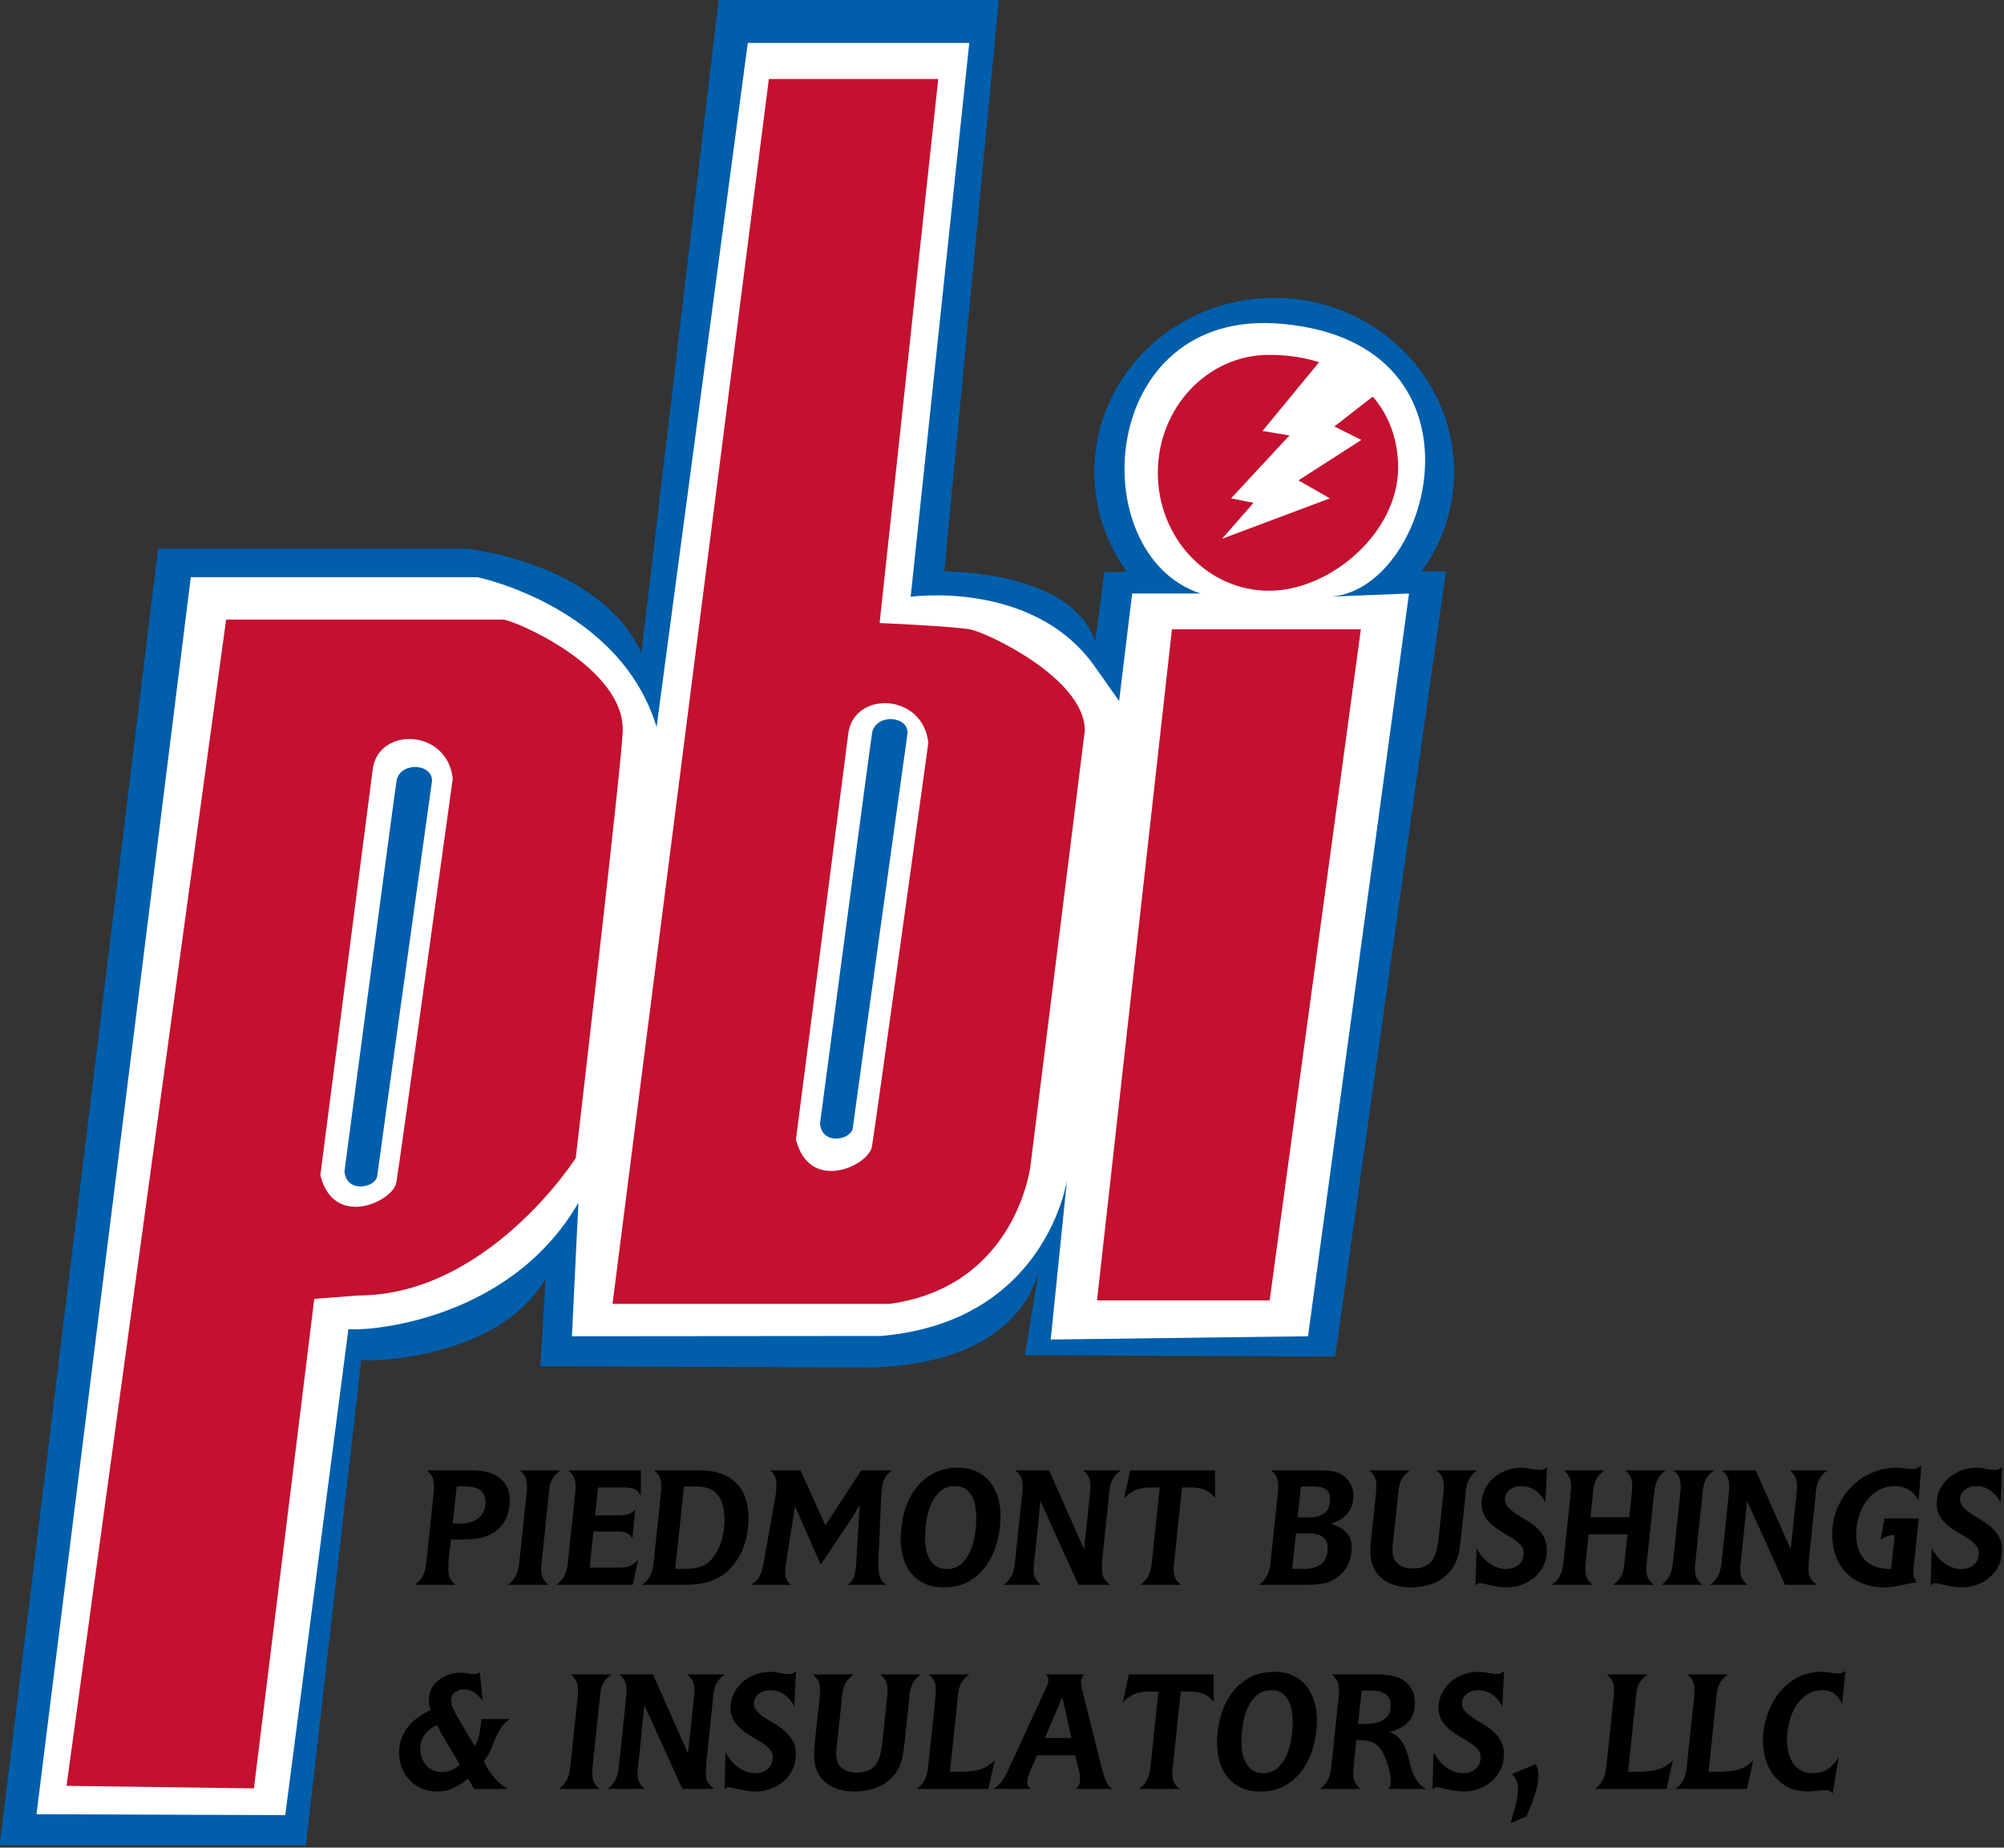 <?xml version="1.0" encoding="UTF-8" standalone="no"?>
<!DOCTYPE svg PUBLIC "-//W3C//DTD SVG 1.1//EN" "http://www.w3.org/Graphics/SVG/1.1/DTD/svg11.dtd">
<svg width="100%" height="100%" viewBox="0 0 243 224" version="1.1" xmlns="http://www.w3.org/2000/svg" xmlns:xlink="http://www.w3.org/1999/xlink" xml:space="preserve" xmlns:serif="http://www.serif.com/" style="fill-rule:evenodd;clip-rule:evenodd;stroke-linejoin:round;stroke-miterlimit:2;">
    <rect x="0" y="0" width="243" height="224" fill="#333333" stroke="none"/>
    <g transform="matrix(1,0,0,1,-143.479,-542.853)">
        <g transform="matrix(1.333,0,0,1.333,0,0)">
            <g transform="matrix(0,-1,-1,0,565.385,673.708)">
                <path d="M223.546,325.475C214.804,325.475 207.716,332.802 207.716,341.838C207.716,350.876 214.804,358.202 223.546,358.202C232.289,358.202 239.377,350.876 239.377,341.838C239.377,332.802 232.289,325.475 223.546,325.475" style="fill:rgb(0,94,171);fill-rule:nonzero;"/>
            </g>
        </g>
        <g transform="matrix(1.333,0,0,1.333,0,0)">
            <g transform="matrix(1,0,0,1,0,190.205)">
                <path d="M107.609,384.86L122.017,266.935L150.017,266.935C150.017,266.935 162.128,268.119 165.979,276.416L173.017,216.935L198.498,216.935L193.535,269.009C193.535,269.009 205.185,268.888 207.259,275.406L208.096,269.089L211.293,269.013C211.293,269.013 200.643,245.684 224.688,244.887C240.747,244.355 240.062,267.719 235.017,269.009L239.165,269.009L229.09,340.416L200.875,340.295L202.25,331.795C202.25,331.795 201.733,340.956 186.875,341.42L156.795,341.305L157.266,333.339C152.997,340.657 141.267,340.935 140.498,340.713L135.461,384.86L107.609,384.86Z" style="fill:rgb(0,94,171);fill-rule:nonzero;"/>
            </g>
        </g>
        <g transform="matrix(1.333,0,0,1.333,0,0)">
            <g transform="matrix(1,0,0,1,0,191.477)">
                <path d="M110.956,380.77L124.993,268.262L151.067,268.262C151.067,268.262 164.048,270.922 167.363,281.892L175.66,219.669L195.808,219.669L190.475,270.041C190.475,270.041 201.456,268.486 207.085,276.189L209.438,279.521L210.623,269.744L216.845,269.744C206.096,266.219 207.376,243.724 224.21,245.213C243.999,246.964 237.833,269.873 228.4,270.041L235.808,269.744L226.623,337.298L203.215,337.595L204.697,323.077C204.697,323.077 202.845,335.998 187.75,337.273L159.66,337.298L160.252,325.151C153.734,336.41 140.062,336.853 139.329,336.641L133.585,380.854L110.956,380.77Z" style="fill:white;fill-rule:nonzero;"/>
            </g>
        </g>
        <g transform="matrix(1.333,0,0,1.333,0,0)">
            <g transform="matrix(1,0,0,1,0,241.487)">
                <path d="M113.688,328.178L128.207,222.104L153.392,222.104C154.28,222.104 164.576,226.425 164.279,232.351C164.086,236.209 160.01,271.078 160.01,271.078C160.01,271.078 152.041,283.581 140.189,283.581L136.225,283.886L130.735,328.409L113.688,328.178Z" style="fill:rgb(196,17,48);fill-rule:nonzero;"/>
            </g>
        </g>
        <g transform="matrix(1.333,0,0,1.333,0,0)">
            <g transform="matrix(1,0,0,1,0,148.255)">
                <path d="M163.354,377.576L177.576,266.169L192.983,266.169L187.65,315.65C187.65,315.65 194.465,315.947 195.946,316.243C197.428,316.539 206.317,320.687 206.317,325.428L201.375,364.995C201.375,364.995 200.125,375.995 188.539,377.576L163.354,377.576Z" style="fill:rgb(196,17,48);fill-rule:nonzero;"/>
            </g>
        </g>
        <g transform="matrix(1.333,0,0,1.333,0,0)">
            <g transform="matrix(-0.022,-1,-1,0.022,570.517,666.696)">
                <path d="M224.21,330.766C218.288,330.896 213.143,337.17 213.266,342.752C213.388,348.334 218.288,352.756 224.21,352.625C230.132,352.495 234.833,347.862 234.71,342.28C234.552,335.107 230.131,330.636 224.21,330.766" style="fill:rgb(196,17,48);fill-rule:nonzero;"/>
            </g>
        </g>
        <g transform="matrix(1.333,0,0,1.333,0,0)">
            <g transform="matrix(1,0,0,1,0,197.996)">
                <path d="M214.243,266.483L231.428,266.483L223.132,327.521L207.428,327.521L214.243,266.483Z" style="fill:rgb(196,17,48);fill-rule:nonzero;"/>
            </g>
        </g>
        <g transform="matrix(1.333,0,0,1.333,0,0)">
            <g transform="matrix(0.128,-0.992,-0.992,-0.128,417.868,675.702)">
                <path d="M124.245,299.39L161.395,299.39C165.383,299.457 166.027,293.144 161.555,292.062C161.555,292.062 126.077,292.374 124.472,292.451C122.703,292.535 119.531,297.554 124.245,299.39" style="fill:white;fill-rule:nonzero;"/>
            </g>
        </g>
        <g transform="matrix(1.333,0,0,1.333,0,0)">
            <g transform="matrix(0.976,0.219,0.219,-0.976,-61.202,753.639)">
                <path d="M142.762,277.792C142.762,277.792 139.591,313.246 139.603,313.576C139.669,315.331 142.514,315.705 142.762,314.142C142.762,314.142 145.611,279.594 145.76,278.046C145.865,276.959 143.383,275.847 142.762,277.792" style="fill:rgb(0,94,171);fill-rule:nonzero;"/>
            </g>
        </g>
        <g transform="matrix(1.333,0,0,1.333,0,0)">
            <g transform="matrix(0.128,-0.992,-0.992,-0.128,458.818,715.763)">
                <path d="M167.495,302.64L204.645,302.64C208.633,302.707 209.277,296.394 204.805,295.312C204.805,295.312 169.327,295.624 167.722,295.701C165.953,295.785 162.781,300.804 167.495,302.64" style="fill:white;fill-rule:nonzero;"/>
            </g>
        </g>
        <g transform="matrix(1.333,0,0,1.333,0,0)">
            <g transform="matrix(0.976,0.219,0.219,-0.976,-61.113,744.083)">
                <path d="M186.012,282.167C186.012,282.167 182.841,317.621 182.853,317.951C182.919,319.706 185.764,320.08 186.012,318.517C186.012,318.517 188.861,283.969 189.01,282.421C189.115,281.334 186.633,280.222 186.012,282.167" style="fill:rgb(0,94,171);fill-rule:nonzero;"/>
            </g>
        </g>
        <g transform="matrix(1.333,0,0,1.333,0,0)">
            <g transform="matrix(1,0,0,1,0,103.735)">
                <path d="M228.2,335.756L222.48,342.702L224.931,343.111L219.62,348.831L221.663,349.24L218.801,352.509L228.609,348.831L225.749,347.198L231.469,343.52L229.018,342.294L232.696,339.433L228.2,335.756Z" style="fill:white;fill-rule:nonzero;"/>
            </g>
        </g>
        <g transform="matrix(1.333,0,0,1.333,0,0)">
            <g transform="matrix(1,0,0,1,0,300.352)">
                <path d="M149.613,245.46C149.895,245.46 150.167,245.419 150.433,245.335C150.698,245.252 150.933,245.132 151.135,244.976C151.338,244.82 151.5,244.625 151.619,244.39C151.739,244.156 151.799,243.882 151.799,243.57C151.799,243.007 151.638,242.62 151.315,242.406C150.992,242.192 150.571,242.085 150.051,242.085L149.177,242.085L148.817,245.46L149.613,245.46ZM148.5,248.27C148.442,248.717 148.414,249.169 148.414,249.627C148.414,249.95 148.463,250.212 148.562,250.415C148.661,250.618 148.83,250.823 149.069,251.031L145.37,251.031C145.609,250.854 145.797,250.669 145.932,250.476C146.067,250.284 146.171,250.081 146.244,249.868C146.317,249.654 146.366,249.428 146.393,249.189C146.418,248.949 146.447,248.694 146.479,248.423L147.024,243.24C147.045,243.032 147.066,242.829 147.087,242.63C147.108,242.433 147.118,242.23 147.118,242.022C147.118,241.71 147.069,241.45 146.97,241.242C146.871,241.033 146.702,240.825 146.463,240.617L150.568,240.617C151.016,240.617 151.447,240.664 151.863,240.757C152.28,240.851 152.646,241.004 152.964,241.218C153.281,241.432 153.536,241.715 153.729,242.07C153.921,242.424 154.018,242.862 154.018,243.382C154.018,243.914 153.911,244.432 153.697,244.937C153.484,245.442 153.148,245.856 152.691,246.179C152.223,246.512 151.718,246.718 151.177,246.796C150.636,246.875 150.089,246.914 149.538,246.914L148.664,246.914C148.611,247.371 148.557,247.824 148.5,248.27" style="fill-rule:nonzero;"/>
            </g>
        </g>
        <g transform="matrix(1.333,0,0,1.333,0,0)">
            <g transform="matrix(1,0,0,1,0,300.352)">
                <path d="M153.827,251.031C154.066,250.854 154.254,250.669 154.389,250.476C154.524,250.284 154.628,250.081 154.701,249.868C154.774,249.654 154.824,249.428 154.85,249.189C154.875,248.949 154.904,248.694 154.936,248.423L155.482,243.24C155.502,243.032 155.523,242.829 155.544,242.63C155.565,242.433 155.576,242.23 155.576,242.022C155.576,241.71 155.526,241.45 155.427,241.242C155.328,241.033 155.159,240.825 154.92,240.617L158.619,240.617C158.359,240.804 158.161,240.992 158.026,241.179C157.891,241.367 157.79,241.564 157.722,241.772C157.654,241.98 157.61,242.205 157.589,242.444C157.568,242.683 157.542,242.949 157.511,243.24L156.965,248.423C156.944,248.621 156.923,248.819 156.902,249.017C156.881,249.214 156.871,249.418 156.871,249.626C156.871,249.949 156.92,250.211 157.02,250.414C157.118,250.617 157.287,250.823 157.527,251.031L153.827,251.031Z" style="fill-rule:nonzero;"/>
            </g>
        </g>
        <g transform="matrix(1.333,0,0,1.333,0,0)">
            <g transform="matrix(1,0,0,1,0,300.352)">
                <path d="M161.272,249.468L163.676,249.468C163.905,249.468 164.11,249.463 164.292,249.453C164.475,249.442 164.644,249.414 164.8,249.367C164.956,249.32 165.104,249.248 165.245,249.148C165.385,249.049 165.533,248.912 165.689,248.735L165.19,251.031L158.244,251.031C158.483,250.854 158.67,250.669 158.806,250.476C158.941,250.284 159.045,250.081 159.118,249.868C159.19,249.654 159.24,249.428 159.266,249.189C159.292,248.949 159.321,248.694 159.352,248.423L159.898,243.24C159.919,243.032 159.94,242.829 159.961,242.63C159.981,242.433 159.992,242.23 159.992,242.022C159.992,241.71 159.942,241.45 159.844,241.242C159.745,241.033 159.576,240.825 159.336,240.617L165.939,240.617L165.924,242.927C165.757,242.595 165.56,242.387 165.331,242.304C165.102,242.221 164.805,242.179 164.44,242.179L162.037,242.179L161.771,244.71L164.035,244.71C164.305,244.71 164.55,244.682 164.769,244.625C164.987,244.567 165.206,244.412 165.424,244.161L165.159,246.799C164.981,246.542 164.797,246.374 164.604,246.295C164.412,246.218 164.16,246.179 163.848,246.179L161.615,246.179L161.272,249.468Z" style="fill-rule:nonzero;"/>
            </g>
        </g>
        <g transform="matrix(1.333,0,0,1.333,0,0)">
            <g transform="matrix(1,0,0,1,0,300.352)">
                <path d="M170.073,249.578C170.51,249.578 170.935,249.515 171.346,249.39C171.756,249.265 172.107,249.026 172.399,248.672C172.794,248.183 173.083,247.629 173.266,247.01C173.447,246.391 173.539,245.769 173.539,245.145C173.539,244.698 173.497,244.287 173.414,243.912C173.331,243.537 173.192,243.214 173,242.944C172.808,242.673 172.545,242.462 172.212,242.312C171.879,242.161 171.462,242.085 170.963,242.085L169.855,242.085L169.059,249.578L170.073,249.578ZM171.277,240.617C172.682,240.617 173.775,240.986 174.555,241.725C175.336,242.464 175.726,243.557 175.726,245.004C175.726,245.785 175.609,246.55 175.375,247.299C175.141,248.048 174.769,248.725 174.259,249.329C173.967,249.683 173.652,249.969 173.314,250.188C172.976,250.406 172.62,250.578 172.245,250.703C171.871,250.828 171.478,250.914 171.066,250.96C170.655,251.007 170.231,251.031 169.794,251.031L166.048,251.031C166.288,250.854 166.475,250.669 166.61,250.476C166.745,250.284 166.85,250.081 166.922,249.868C166.995,249.654 167.044,249.428 167.07,249.189C167.097,248.949 167.125,248.694 167.156,248.423L167.703,243.24C167.724,243.032 167.744,242.829 167.765,242.63C167.786,242.433 167.796,242.23 167.796,242.022C167.796,241.71 167.747,241.45 167.648,241.242C167.549,241.033 167.38,240.825 167.141,240.617L171.277,240.617Z" style="fill-rule:nonzero;"/>
            </g>
        </g>
        <g transform="matrix(1.333,0,0,1.333,0,0)">
            <g transform="matrix(1,0,0,1,0,300.352)">
                <path d="M179.952,243.88L179.172,248.861C179.141,249.017 179.114,249.173 179.094,249.329C179.073,249.485 179.063,249.646 179.063,249.813C179.063,250.052 179.099,250.279 179.172,250.492C179.245,250.706 179.385,250.885 179.593,251.031L175.925,251.031C176.331,250.802 176.609,250.526 176.76,250.204C176.911,249.88 177.023,249.496 177.096,249.048L178.173,242.99C178.235,242.626 178.267,242.261 178.267,241.897C178.267,241.627 178.222,241.39 178.134,241.187C178.045,240.984 177.907,240.794 177.72,240.617L180.452,240.617L182.715,245.628L185.978,240.617L188.803,240.617C188.605,240.752 188.446,240.892 188.327,241.039C188.207,241.184 188.11,241.337 188.038,241.499C187.965,241.661 187.913,241.835 187.882,242.022C187.851,242.21 187.83,242.422 187.819,242.662L187.554,248.377C187.554,248.491 187.551,248.608 187.546,248.728C187.541,248.847 187.538,248.964 187.538,249.08C187.538,249.266 187.543,249.454 187.554,249.641C187.564,249.829 187.593,250.005 187.64,250.172C187.687,250.338 187.759,250.495 187.858,250.64C187.957,250.787 188.095,250.917 188.272,251.031L184.744,251.031C185.067,250.792 185.272,250.5 185.361,250.157C185.449,249.813 185.504,249.449 185.525,249.064L185.837,243.787C185.649,244.098 185.462,244.408 185.275,244.715C185.088,245.022 184.89,245.327 184.682,245.628L182.293,249.188L179.952,243.88Z" style="fill-rule:nonzero;"/>
            </g>
        </g>
        <g transform="matrix(1.333,0,0,1.333,0,0)">
            <g transform="matrix(1,0,0,1,0,300.351)">
                <path d="M196.448,244.943C196.448,244.63 196.422,244.303 196.37,243.96C196.318,243.616 196.219,243.304 196.073,243.023C195.928,242.742 195.733,242.51 195.488,242.329C195.244,242.146 194.924,242.055 194.529,242.055C193.957,242.055 193.494,242.219 193.141,242.547C192.787,242.875 192.509,243.278 192.306,243.756C192.104,244.235 191.966,244.751 191.893,245.301C191.82,245.853 191.784,246.348 191.784,246.785C191.784,247.107 191.815,247.438 191.877,247.776C191.939,248.114 192.046,248.416 192.197,248.681C192.348,248.947 192.551,249.165 192.806,249.336C193.06,249.508 193.385,249.594 193.78,249.594C194.321,249.594 194.766,249.428 195.114,249.094C195.462,248.762 195.735,248.356 195.933,247.878C196.13,247.399 196.266,246.891 196.338,246.356C196.411,245.82 196.448,245.348 196.448,244.943M198.651,244.787C198.651,245.567 198.549,246.342 198.347,247.113C198.144,247.883 197.831,248.578 197.41,249.198C196.988,249.817 196.455,250.317 195.81,250.696C195.164,251.076 194.404,251.266 193.53,251.266C192.864,251.266 192.281,251.154 191.782,250.93C191.282,250.707 190.869,250.397 190.541,250.002C190.213,249.606 189.968,249.137 189.807,248.596C189.646,248.055 189.565,247.467 189.565,246.832C189.565,246.03 189.669,245.245 189.877,244.474C190.085,243.704 190.405,243.014 190.837,242.405C191.269,241.796 191.813,241.307 192.469,240.938C193.125,240.568 193.895,240.383 194.779,240.383C195.435,240.383 196.005,240.498 196.489,240.727C196.973,240.956 197.373,241.271 197.69,241.671C198.008,242.073 198.248,242.538 198.409,243.069C198.57,243.6 198.651,244.172 198.651,244.787" style="fill-rule:nonzero;"/>
            </g>
        </g>
        <g transform="matrix(1.333,0,0,1.333,0,0)">
            <g transform="matrix(1,0,0,1,0,300.352)">
                <path d="M202.284,243.412L201.769,248.423C201.748,248.621 201.725,248.819 201.698,249.017C201.672,249.214 201.659,249.418 201.659,249.626C201.659,249.949 201.709,250.211 201.808,250.414C201.907,250.617 202.076,250.823 202.315,251.031L198.912,251.031C199.151,250.854 199.339,250.669 199.474,250.476C199.609,250.284 199.713,250.081 199.786,249.868C199.859,249.654 199.909,249.428 199.935,249.189C199.96,248.949 199.989,248.694 200.021,248.423L200.567,243.24C200.587,243.032 200.608,242.829 200.629,242.63C200.65,242.433 200.661,242.23 200.661,242.022C200.661,241.71 200.611,241.45 200.512,241.242C200.413,241.033 200.244,240.825 200.005,240.617L203.064,240.617L206.249,247.798L206.732,243.24C206.753,243.032 206.774,242.829 206.795,242.63C206.815,242.433 206.826,242.23 206.826,242.022C206.826,241.71 206.777,241.45 206.678,241.242C206.579,241.033 206.41,240.825 206.17,240.617L209.589,240.617C209.339,240.794 209.146,240.978 209.012,241.171C208.876,241.364 208.772,241.564 208.699,241.772C208.626,241.98 208.577,242.207 208.551,242.452C208.525,242.696 208.501,242.959 208.48,243.24L207.935,248.423C207.914,248.621 207.898,248.819 207.888,249.017C207.877,249.214 207.872,249.418 207.872,249.626C207.872,249.959 207.935,250.227 208.059,250.429C208.184,250.632 208.372,250.834 208.621,251.031L205.733,251.031L202.284,243.412Z" style="fill-rule:nonzero;"/>
            </g>
        </g>
        <g transform="matrix(1.333,0,0,1.333,0,0)">
            <g transform="matrix(1,0,0,1,0,300.352)">
                <path d="M214.503,248.423C214.482,248.622 214.459,248.819 214.433,249.017C214.407,249.214 214.394,249.418 214.394,249.626C214.394,249.949 214.443,250.211 214.542,250.415C214.641,250.617 214.81,250.823 215.05,251.031L211.366,251.031C211.605,250.854 211.792,250.669 211.928,250.476C212.063,250.284 212.167,250.082 212.24,249.868C212.313,249.655 212.362,249.428 212.388,249.189C212.414,248.95 212.443,248.695 212.474,248.423L213.13,242.179L212.224,242.179C211.725,242.179 211.303,242.252 210.96,242.398C210.616,242.544 210.263,242.788 209.898,243.131L210.445,240.617L218.156,240.617L218.171,243.13C217.87,242.767 217.558,242.517 217.235,242.382C216.912,242.247 216.517,242.179 216.049,242.179L215.159,242.179L214.503,248.423Z" style="fill-rule:nonzero;"/>
            </g>
        </g>
        <g transform="matrix(1.333,0,0,1.333,0,0)">
            <g transform="matrix(1,0,0,1,0,300.352)">
                <path d="M226.721,244.898C227.293,244.898 227.754,244.773 228.103,244.523C228.451,244.273 228.625,243.84 228.625,243.226C228.625,242.987 228.584,242.792 228.5,242.64C228.417,242.489 228.303,242.372 228.157,242.289C228.012,242.206 227.848,242.151 227.666,242.125C227.483,242.098 227.288,242.085 227.08,242.085L225.972,242.085L225.675,244.898L226.721,244.898ZM226.379,249.578C226.982,249.578 227.472,249.421 227.847,249.11C228.221,248.798 228.408,248.331 228.408,247.708C228.408,247.426 228.361,247.201 228.268,247.029C228.174,246.858 228.047,246.72 227.886,246.616C227.724,246.512 227.54,246.442 227.331,246.406C227.123,246.37 226.899,246.351 226.66,246.351L225.521,246.351L225.177,249.578L226.379,249.578ZM227.58,240.617C227.944,240.617 228.311,240.635 228.681,240.671C229.05,240.708 229.391,240.825 229.704,241.023C230.026,241.221 230.282,241.489 230.469,241.828C230.657,242.167 230.75,242.518 230.75,242.882C230.75,243.581 230.565,244.137 230.196,244.554C229.826,244.971 229.329,245.284 228.704,245.492C229.266,245.637 229.722,245.882 230.071,246.225C230.42,246.568 230.594,247.052 230.594,247.676C230.594,248.155 230.503,248.613 230.321,249.049C230.139,249.486 229.865,249.861 229.5,250.172C229.063,250.547 228.597,250.784 228.103,250.882C227.608,250.982 227.085,251.031 226.534,251.031L222.163,251.031C222.402,250.854 222.59,250.669 222.725,250.476C222.86,250.284 222.965,250.081 223.038,249.868C223.11,249.654 223.16,249.428 223.186,249.189C223.212,248.949 223.24,248.694 223.271,248.423L223.818,243.24C223.839,243.032 223.859,242.829 223.88,242.63C223.901,242.433 223.912,242.23 223.912,242.022C223.912,241.71 223.862,241.45 223.763,241.242C223.665,241.033 223.495,240.825 223.256,240.617L227.58,240.617Z" style="fill-rule:nonzero;"/>
            </g>
        </g>
        <g transform="matrix(1.333,0,0,1.333,0,0)">
            <g transform="matrix(1,0,0,1,0,300.586)">
                <path d="M235.883,240.383C235.644,240.56 235.454,240.742 235.313,240.93C235.173,241.116 235.069,241.316 235.001,241.53C234.934,241.744 234.884,241.973 234.853,242.217C234.821,242.462 234.795,242.725 234.775,243.006L234.385,246.611C234.364,246.789 234.346,246.961 234.33,247.127C234.314,247.293 234.307,247.465 234.307,247.643C234.307,248.215 234.478,248.636 234.821,248.906C235.165,249.178 235.612,249.312 236.164,249.312C236.611,249.312 236.976,249.245 237.257,249.109C237.538,248.975 237.761,248.787 237.928,248.548C238.094,248.309 238.219,248.027 238.303,247.705C238.386,247.382 238.448,247.033 238.49,246.658L238.88,243.006C238.901,242.797 238.922,242.595 238.942,242.396C238.963,242.199 238.974,241.996 238.974,241.788C238.974,241.476 238.924,241.216 238.825,241.008C238.727,240.799 238.558,240.591 238.318,240.383L242.018,240.383C241.768,240.56 241.575,240.742 241.44,240.93C241.305,241.117 241.201,241.317 241.128,241.53C241.055,241.744 241.005,241.973 240.979,242.218C240.953,242.462 240.93,242.725 240.909,243.006L240.519,246.612C240.488,246.914 240.451,247.209 240.41,247.495C240.368,247.781 240.306,248.057 240.223,248.322C240.139,248.588 240.027,248.846 239.887,249.096C239.746,249.345 239.562,249.579 239.333,249.798C238.885,250.245 238.37,250.562 237.787,250.75C237.205,250.937 236.601,251.031 235.977,251.031C235.446,251.031 234.957,250.964 234.509,250.828C234.062,250.693 233.674,250.49 233.347,250.22C233.019,249.949 232.761,249.607 232.574,249.196C232.387,248.785 232.293,248.299 232.293,247.736C232.293,247.497 232.303,247.264 232.324,247.034C232.345,246.805 232.366,246.571 232.387,246.332L232.746,243.006C232.766,242.798 232.787,242.595 232.808,242.396C232.829,242.199 232.839,241.996 232.839,241.788C232.839,241.476 232.79,241.216 232.691,241.008C232.592,240.799 232.423,240.591 232.184,240.383L235.883,240.383Z" style="fill-rule:nonzero;"/>
            </g>
        </g>
        <g transform="matrix(1.333,0,0,1.333,0,0)">
            <g transform="matrix(1,0,0,1,0,300.273)">
                <path d="M248.21,243.616C248.002,243.189 247.709,242.835 247.33,242.554C246.95,242.274 246.516,242.133 246.027,242.133C245.84,242.133 245.661,242.157 245.49,242.204C245.318,242.25 245.162,242.323 245.022,242.422C244.881,242.521 244.767,242.643 244.679,242.789C244.59,242.935 244.541,243.106 244.531,243.304C244.531,243.585 244.624,243.83 244.812,244.038C244.999,244.247 245.235,244.444 245.521,244.631C245.807,244.819 246.113,245.008 246.441,245.201C246.769,245.394 247.075,245.615 247.361,245.865C247.646,246.114 247.883,246.406 248.07,246.739C248.257,247.072 248.351,247.467 248.351,247.925C248.351,248.446 248.252,248.916 248.054,249.338C247.856,249.76 247.585,250.119 247.242,250.415C246.898,250.712 246.502,250.941 246.055,251.102C245.607,251.263 245.133,251.344 244.634,251.344C244.395,251.344 244.152,251.324 243.908,251.282C243.664,251.24 243.435,251.196 243.221,251.149C243.008,251.102 242.818,251.058 242.651,251.016C242.485,250.975 242.36,250.954 242.277,250.954C242.183,250.954 242.103,250.975 242.035,251.016C241.967,251.058 241.907,251.115 241.855,251.188L241.949,247.785C242.084,248.034 242.246,248.273 242.433,248.502C242.62,248.731 242.826,248.931 243.05,249.103C243.273,249.274 243.521,249.413 243.791,249.516C244.062,249.621 244.348,249.672 244.649,249.672C245.097,249.672 245.474,249.545 245.781,249.289C246.088,249.035 246.242,248.673 246.242,248.205C246.242,247.934 246.148,247.695 245.961,247.487C245.774,247.279 245.537,247.083 245.251,246.901C244.966,246.719 244.656,246.532 244.324,246.339C243.991,246.147 243.682,245.931 243.396,245.692C243.11,245.452 242.874,245.176 242.687,244.864C242.499,244.551 242.406,244.182 242.406,243.755C242.406,243.266 242.507,242.819 242.71,242.413C242.913,242.007 243.184,241.659 243.521,241.367C243.859,241.076 244.247,240.852 244.684,240.696C245.121,240.539 245.573,240.461 246.042,240.461C246.333,240.461 246.619,240.496 246.9,240.563C247.181,240.63 247.467,240.664 247.758,240.664C247.883,240.664 247.995,240.638 248.094,240.586C248.192,240.535 248.283,240.466 248.367,240.383L248.21,243.616Z" style="fill-rule:nonzero;"/>
            </g>
        </g>
        <g transform="matrix(1.333,0,0,1.333,0,0)">
            <g transform="matrix(1,0,0,1,0,300.352)">
                <path d="M252.144,246.445L251.941,248.425C251.92,248.624 251.899,248.821 251.878,249.019C251.857,249.216 251.847,249.419 251.847,249.627C251.847,249.95 251.896,250.212 251.996,250.415C252.094,250.618 252.264,250.823 252.503,251.031L248.803,251.031C249.042,250.854 249.23,250.669 249.365,250.476C249.5,250.284 249.604,250.081 249.678,249.868C249.75,249.654 249.8,249.428 249.826,249.189C249.852,248.949 249.88,248.694 249.912,248.423L250.458,243.24C250.479,243.032 250.5,242.829 250.521,242.63C250.541,242.433 250.552,242.23 250.552,242.022C250.552,241.71 250.502,241.45 250.403,241.242C250.305,241.033 250.135,240.825 249.896,240.617L253.596,240.617C253.335,240.804 253.138,240.992 253.002,241.179C252.867,241.367 252.766,241.565 252.698,241.773C252.63,241.981 252.586,242.206 252.565,242.445C252.544,242.684 252.519,242.95 252.487,243.242L252.315,244.882L255.843,244.882L256.015,243.242C256.036,243.034 256.057,242.831 256.077,242.632C256.098,242.434 256.108,242.231 256.108,242.023C256.108,241.71 256.062,241.45 255.968,241.242C255.874,241.034 255.708,240.825 255.469,240.617L259.152,240.617C258.913,240.794 258.726,240.978 258.59,241.171C258.455,241.364 258.354,241.567 258.286,241.78C258.218,241.994 258.169,242.22 258.138,242.46C258.106,242.699 258.075,242.959 258.044,243.24L257.498,248.423C257.477,248.621 257.456,248.819 257.436,249.017C257.415,249.214 257.404,249.418 257.404,249.626C257.404,249.949 257.454,250.211 257.552,250.414C257.651,250.617 257.82,250.823 258.06,251.031L254.36,251.031C254.61,250.854 254.805,250.672 254.945,250.485C255.086,250.297 255.19,250.097 255.258,249.884C255.325,249.671 255.372,249.445 255.398,249.206C255.424,248.966 255.448,248.707 255.469,248.425L255.687,246.445L252.144,246.445Z" style="fill-rule:nonzero;"/>
            </g>
        </g>
        <g transform="matrix(1.333,0,0,1.333,0,0)">
            <g transform="matrix(1,0,0,1,0,300.352)">
                <path d="M258.775,251.031C259.014,250.854 259.202,250.669 259.337,250.476C259.472,250.284 259.576,250.081 259.649,249.868C259.722,249.654 259.771,249.428 259.797,249.189C259.823,248.949 259.852,248.694 259.883,248.423L260.43,243.24C260.45,243.032 260.471,242.829 260.492,242.63C260.513,242.433 260.523,242.23 260.523,242.022C260.523,241.71 260.474,241.45 260.375,241.242C260.276,241.033 260.107,240.825 259.868,240.617L263.567,240.617C263.307,240.804 263.109,240.992 262.974,241.179C262.839,241.367 262.737,241.564 262.669,241.772C262.602,241.98 262.558,242.205 262.537,242.444C262.516,242.683 262.49,242.949 262.459,243.24L261.913,248.423C261.892,248.621 261.871,248.819 261.85,249.017C261.829,249.214 261.819,249.418 261.819,249.626C261.819,249.949 261.868,250.211 261.967,250.414C262.066,250.617 262.235,250.823 262.475,251.031L258.775,251.031Z" style="fill-rule:nonzero;"/>
            </g>
        </g>
        <g transform="matrix(1.333,0,0,1.333,0,0)">
            <g transform="matrix(1,0,0,1,0,300.352)">
                <path d="M266.563,243.412L266.048,248.423C266.027,248.621 266.004,248.819 265.978,249.017C265.952,249.214 265.938,249.418 265.938,249.626C265.938,249.949 265.988,250.211 266.087,250.414C266.186,250.617 266.355,250.823 266.594,251.031L263.191,251.031C263.431,250.854 263.618,250.669 263.753,250.476C263.889,250.284 263.993,250.081 264.065,249.868C264.139,249.654 264.188,249.428 264.214,249.189C264.24,248.949 264.269,248.694 264.3,248.423L264.846,243.24C264.867,243.032 264.888,242.829 264.909,242.63C264.929,242.433 264.94,242.23 264.94,242.022C264.94,241.71 264.891,241.45 264.792,241.242C264.692,241.033 264.523,240.825 264.284,240.617L267.344,240.617L270.528,247.798L271.012,243.24C271.033,243.032 271.054,242.829 271.074,242.63C271.095,242.433 271.105,242.23 271.105,242.022C271.105,241.71 271.056,241.45 270.957,241.242C270.858,241.033 270.689,240.825 270.45,240.617L273.868,240.617C273.619,240.794 273.426,240.978 273.291,241.171C273.155,241.364 273.051,241.564 272.979,241.772C272.906,241.98 272.856,242.207 272.83,242.452C272.804,242.696 272.781,242.959 272.76,243.24L272.214,248.423C272.193,248.621 272.177,248.819 272.167,249.017C272.156,249.214 272.151,249.418 272.151,249.626C272.151,249.959 272.214,250.227 272.338,250.429C272.463,250.632 272.651,250.834 272.9,251.031L270.013,251.031L266.563,243.412Z" style="fill-rule:nonzero;"/>
            </g>
        </g>
        <g transform="matrix(1.333,0,0,1.333,0,0)">
            <g transform="matrix(1,0,0,1,0,300.117)">
                <path d="M282.173,245.227L281.751,249.315C281.73,249.43 281.715,249.549 281.705,249.674C281.694,249.799 281.689,249.918 281.689,250.032C281.689,250.22 281.712,250.4 281.759,250.571C281.806,250.742 281.887,250.906 282.001,251.063C281.814,251.063 281.608,251.086 281.385,251.133C281.161,251.18 280.924,251.23 280.675,251.281C280.425,251.333 280.165,251.383 279.894,251.43C279.624,251.477 279.348,251.5 279.067,251.5C278.338,251.5 277.68,251.386 277.092,251.156C276.504,250.928 276.001,250.603 275.585,250.181C275.168,249.759 274.851,249.249 274.632,248.651C274.413,248.052 274.304,247.389 274.304,246.66C274.304,245.827 274.455,245.047 274.757,244.318C275.059,243.589 275.473,242.949 275.999,242.398C276.525,241.846 277.147,241.411 277.865,241.094C278.583,240.777 279.358,240.617 280.19,240.617C280.43,240.617 280.667,240.636 280.901,240.672C281.135,240.708 281.372,240.727 281.611,240.727C281.923,240.727 282.188,240.612 282.407,240.383L282.173,243.584C281.923,243.168 281.629,242.848 281.291,242.625C280.953,242.401 280.529,242.289 280.019,242.289C279.446,242.289 278.939,242.417 278.497,242.672C278.055,242.927 277.686,243.262 277.389,243.679C277.092,244.095 276.868,244.563 276.718,245.083C276.566,245.604 276.491,246.124 276.491,246.644C276.491,247.685 276.756,248.476 277.287,249.017C277.818,249.558 278.609,249.828 279.66,249.828L279.988,246.742C279.749,246.742 279.52,246.774 279.301,246.836C279.083,246.899 278.885,247.013 278.708,247.18L279.051,245.227L282.173,245.227Z" style="fill-rule:nonzero;"/>
            </g>
        </g>
        <g transform="matrix(1.333,0,0,1.333,0,0)">
            <g transform="matrix(1,0,0,1,0,300.273)">
                <path d="M289.612,243.616C289.404,243.189 289.111,242.835 288.731,242.554C288.352,242.274 287.918,242.133 287.43,242.133C287.242,242.133 287.063,242.157 286.892,242.204C286.72,242.25 286.564,242.323 286.424,242.422C286.283,242.521 286.169,242.643 286.081,242.789C285.992,242.935 285.943,243.106 285.933,243.304C285.933,243.585 286.026,243.83 286.213,244.038C286.4,244.247 286.637,244.444 286.923,244.631C287.208,244.819 287.515,245.008 287.843,245.201C288.17,245.394 288.477,245.615 288.763,245.865C289.049,246.114 289.285,246.406 289.472,246.739C289.659,247.072 289.753,247.467 289.753,247.925C289.753,248.446 289.654,248.916 289.456,249.338C289.258,249.76 288.987,250.119 288.644,250.415C288.3,250.712 287.904,250.941 287.457,251.102C287.009,251.263 286.535,251.344 286.036,251.344C285.796,251.344 285.555,251.324 285.31,251.282C285.065,251.24 284.836,251.196 284.623,251.149C284.41,251.102 284.22,251.058 284.053,251.016C283.887,250.975 283.762,250.954 283.679,250.954C283.585,250.954 283.504,250.975 283.437,251.016C283.369,251.058 283.31,251.115 283.257,251.188L283.351,247.785C283.486,248.034 283.647,248.273 283.835,248.502C284.022,248.731 284.228,248.931 284.451,249.103C284.675,249.274 284.922,249.413 285.193,249.516C285.463,249.621 285.75,249.672 286.051,249.672C286.499,249.672 286.876,249.545 287.183,249.289C287.49,249.035 287.644,248.673 287.644,248.205C287.644,247.934 287.55,247.695 287.363,247.487C287.176,247.279 286.939,247.083 286.653,246.901C286.367,246.719 286.058,246.532 285.726,246.339C285.393,246.147 285.083,245.931 284.798,245.692C284.512,245.452 284.275,245.176 284.088,244.864C283.901,244.551 283.808,244.182 283.808,243.755C283.808,243.266 283.909,242.819 284.112,242.413C284.314,242.007 284.585,241.659 284.923,241.367C285.262,241.076 285.649,240.852 286.086,240.696C286.523,240.539 286.976,240.461 287.443,240.461C287.735,240.461 288.021,240.496 288.302,240.563C288.583,240.63 288.869,240.664 289.16,240.664C289.285,240.664 289.396,240.638 289.496,240.586C289.594,240.535 289.686,240.466 289.769,240.383L289.612,243.616Z" style="fill-rule:nonzero;"/>
            </g>
        </g>
        <g transform="matrix(1.333,0,0,1.333,0,0)">
            <g transform="matrix(1,0,0,1,0,337.492)">
                <path d="M147.406,226.66C146.969,226.817 146.602,227.087 146.306,227.472C146.009,227.858 145.861,228.284 145.861,228.752C145.861,229.033 145.905,229.307 145.994,229.571C146.082,229.837 146.209,230.069 146.376,230.267C146.542,230.464 146.746,230.623 146.985,230.742C147.224,230.862 147.495,230.922 147.796,230.922C148.108,230.922 148.41,230.862 148.702,230.742C148.993,230.623 149.248,230.453 149.466,230.236L147.796,227.441C147.661,227.181 147.531,226.921 147.406,226.66M153.996,226.099C153.642,226.349 153.369,226.63 153.176,226.942C152.984,227.254 152.817,227.579 152.677,227.917C152.537,228.256 152.396,228.597 152.255,228.941C152.115,229.284 151.91,229.616 151.639,229.94C151.889,230.449 152.188,230.921 152.537,231.353C152.885,231.784 153.309,232.152 153.809,232.453L150.765,232.453L150.219,231.517C149.823,231.861 149.386,232.141 148.907,232.36C148.428,232.578 147.923,232.688 147.392,232.688C146.892,232.688 146.431,232.597 146.009,232.414C145.587,232.233 145.223,231.986 144.916,231.673C144.608,231.361 144.369,230.991 144.197,230.565C144.025,230.138 143.939,229.674 143.939,229.175C143.939,228.695 144.012,228.259 144.158,227.863C144.303,227.468 144.504,227.111 144.759,226.793C145.014,226.476 145.316,226.193 145.666,225.943C146.014,225.693 146.392,225.474 146.798,225.286C146.746,225.131 146.707,224.975 146.681,224.819C146.655,224.662 146.642,224.501 146.642,224.334C146.642,223.949 146.728,223.606 146.9,223.304C147.072,223.002 147.298,222.744 147.58,222.53C147.861,222.318 148.176,222.156 148.525,222.047C148.874,221.938 149.22,221.883 149.563,221.883C149.771,221.883 149.971,221.904 150.164,221.945C150.356,221.987 150.552,222.008 150.75,222.008C150.843,222.008 150.934,221.997 151.022,221.977C151.111,221.956 151.197,221.904 151.28,221.82L151.545,224.428C151.337,224.157 151.098,223.919 150.828,223.71C150.557,223.503 150.234,223.399 149.86,223.399C149.724,223.399 149.586,223.419 149.446,223.461C149.305,223.503 149.178,223.563 149.063,223.641C148.949,223.719 148.855,223.818 148.783,223.937C148.709,224.057 148.673,224.195 148.673,224.351C148.673,224.632 148.736,224.903 148.861,225.162C148.985,225.423 149.116,225.673 149.251,225.912L150.828,228.581C151.036,228.206 151.179,227.803 151.257,227.371C151.334,226.94 151.395,226.515 151.436,226.099L153.996,226.099Z" style="fill-rule:nonzero;"/>
            </g>
        </g>
        <g transform="matrix(1.333,0,0,1.333,0,0)">
            <g transform="matrix(1,0,0,1,0,337.476)">
                <path d="M158.467,232.469C158.707,232.293 158.894,232.108 159.029,231.916C159.165,231.722 159.269,231.519 159.341,231.306C159.415,231.092 159.464,230.867 159.49,230.627C159.516,230.387 159.544,230.132 159.576,229.862L160.122,224.678C160.143,224.47 160.164,224.267 160.185,224.07C160.205,223.872 160.216,223.669 160.216,223.461C160.216,223.148 160.167,222.888 160.067,222.679C159.968,222.471 159.799,222.263 159.56,222.055L163.259,222.055C163,222.243 162.801,222.43 162.667,222.618C162.531,222.804 162.43,223.003 162.362,223.211C162.294,223.419 162.25,223.642 162.229,223.882C162.208,224.122 162.182,224.387 162.151,224.678L161.605,229.862C161.584,230.06 161.563,230.257 161.542,230.456C161.521,230.653 161.511,230.856 161.511,231.064C161.511,231.387 161.561,231.65 161.66,231.853C161.758,232.055 161.927,232.261 162.167,232.469L158.467,232.469Z" style="fill-rule:nonzero;"/>
            </g>
        </g>
        <g transform="matrix(1.333,0,0,1.333,0,0)">
            <g transform="matrix(1,0,0,1,0,337.476)">
                <path d="M166.255,224.85L165.74,229.862C165.719,230.06 165.696,230.257 165.669,230.456C165.644,230.653 165.63,230.856 165.63,231.064C165.63,231.387 165.68,231.65 165.779,231.853C165.878,232.055 166.047,232.261 166.286,232.469L162.883,232.469C163.123,232.293 163.31,232.108 163.445,231.916C163.581,231.722 163.685,231.519 163.757,231.306C163.831,231.092 163.88,230.867 163.906,230.627C163.932,230.387 163.96,230.132 163.992,229.862L164.538,224.678C164.559,224.47 164.58,224.267 164.601,224.07C164.621,223.872 164.632,223.669 164.632,223.461C164.632,223.148 164.583,222.888 164.483,222.679C164.384,222.471 164.215,222.263 163.976,222.055L167.036,222.055L170.22,229.238L170.704,224.678C170.725,224.47 170.746,224.267 170.766,224.07C170.787,223.872 170.797,223.669 170.797,223.461C170.797,223.148 170.748,222.888 170.649,222.679C170.55,222.471 170.381,222.263 170.142,222.055L173.56,222.055C173.311,222.232 173.118,222.417 172.983,222.61C172.847,222.802 172.743,223.003 172.67,223.211C172.598,223.419 172.548,223.645 172.522,223.89C172.496,224.134 172.473,224.397 172.452,224.678L171.906,229.862C171.885,230.06 171.869,230.257 171.859,230.456C171.848,230.653 171.843,230.856 171.843,231.064C171.843,231.397 171.906,231.666 172.03,231.869C172.155,232.071 172.343,232.271 172.592,232.469L169.705,232.469L166.255,224.85Z" style="fill-rule:nonzero;"/>
            </g>
        </g>
        <g transform="matrix(1.333,0,0,1.333,0,0)">
            <g transform="matrix(1,0,0,1,0,337.399)">
                <path d="M179.894,225.052C179.686,224.625 179.393,224.272 179.013,223.991C178.634,223.71 178.2,223.57 177.711,223.57C177.524,223.57 177.345,223.593 177.173,223.64C177.001,223.687 176.846,223.76 176.706,223.859C176.565,223.957 176.451,224.08 176.362,224.225C176.274,224.372 176.225,224.543 176.214,224.741C176.214,225.022 176.308,225.266 176.495,225.474C176.682,225.683 176.918,225.88 177.205,226.068C177.49,226.255 177.797,226.445 178.125,226.637C178.452,226.83 178.758,227.051 179.044,227.301C179.331,227.551 179.567,227.842 179.754,228.175C179.941,228.508 180.035,228.904 180.035,229.362C180.035,229.882 179.936,230.353 179.738,230.775C179.54,231.196 179.269,231.555 178.925,231.852C178.582,232.149 178.186,232.377 177.738,232.538C177.291,232.7 176.817,232.781 176.317,232.781C176.078,232.781 175.836,232.76 175.592,232.718C175.347,232.676 175.118,232.632 174.905,232.585C174.691,232.538 174.501,232.495 174.335,232.453C174.168,232.412 174.043,232.39 173.96,232.39C173.867,232.39 173.786,232.412 173.718,232.453C173.651,232.495 173.591,232.551 173.539,232.624L173.633,229.221C173.768,229.47 173.929,229.709 174.117,229.939C174.304,230.167 174.509,230.368 174.733,230.539C174.957,230.711 175.204,230.849 175.475,230.953C175.745,231.057 176.031,231.109 176.333,231.109C176.781,231.109 177.158,230.981 177.465,230.726C177.772,230.471 177.925,230.11 177.925,229.641C177.925,229.371 177.832,229.131 177.645,228.923C177.458,228.715 177.221,228.52 176.935,228.337C176.649,228.156 176.34,227.968 176.007,227.776C175.674,227.583 175.365,227.368 175.08,227.127C174.793,226.888 174.557,226.613 174.37,226.3C174.183,225.989 174.089,225.619 174.089,225.192C174.089,224.703 174.191,224.255 174.394,223.849C174.596,223.444 174.867,223.095 175.205,222.803C175.543,222.512 175.931,222.288 176.368,222.132C176.805,221.976 177.257,221.898 177.725,221.898C178.017,221.898 178.302,221.932 178.583,221.999C178.864,222.067 179.15,222.101 179.442,222.101C179.566,222.101 179.678,222.075 179.777,222.023C179.876,221.971 179.967,221.903 180.05,221.82L179.894,225.052Z" style="fill-rule:nonzero;"/>
            </g>
        </g>
        <g transform="matrix(1.333,0,0,1.333,0,0)">
            <g transform="matrix(1,0,0,1,0,337.711)">
                <path d="M185.279,221.82C185.04,221.997 184.85,222.18 184.709,222.366C184.569,222.554 184.465,222.755 184.397,222.968C184.33,223.181 184.28,223.41 184.249,223.654C184.217,223.899 184.191,224.162 184.171,224.443L183.781,228.049C183.76,228.226 183.742,228.397 183.726,228.564C183.71,228.731 183.703,228.902 183.703,229.079C183.703,229.652 183.874,230.073 184.217,230.344C184.561,230.614 185.008,230.75 185.56,230.75C186.007,230.75 186.372,230.683 186.653,230.547C186.934,230.412 187.157,230.225 187.324,229.985C187.49,229.746 187.615,229.465 187.699,229.142C187.782,228.819 187.844,228.471 187.886,228.096L188.276,224.443C188.297,224.235 188.318,224.032 188.338,223.834C188.359,223.637 188.37,223.434 188.37,223.226C188.37,222.913 188.32,222.653 188.221,222.444C188.123,222.236 187.954,222.028 187.714,221.82L191.414,221.82C191.164,221.997 190.971,222.18 190.836,222.367C190.701,222.554 190.597,222.755 190.524,222.968C190.451,223.182 190.401,223.41 190.375,223.655C190.349,223.899 190.326,224.162 190.305,224.443L189.915,228.05C189.884,228.352 189.847,228.646 189.806,228.933C189.764,229.219 189.702,229.494 189.619,229.76C189.535,230.025 189.423,230.283 189.283,230.532C189.142,230.782 188.958,231.017 188.729,231.235C188.281,231.683 187.766,232 187.183,232.187C186.601,232.375 185.997,232.469 185.373,232.469C184.842,232.469 184.353,232.401 183.905,232.266C183.458,232.131 183.07,231.928 182.743,231.657C182.415,231.386 182.157,231.045 181.97,230.634C181.783,230.223 181.689,229.736 181.689,229.175C181.689,228.935 181.699,228.7 181.72,228.472C181.741,228.243 181.762,228.009 181.783,227.768L182.142,224.443C182.162,224.235 182.183,224.032 182.204,223.835C182.225,223.637 182.235,223.434 182.235,223.226C182.235,222.913 182.186,222.653 182.087,222.444C181.988,222.236 181.819,222.028 181.58,221.82L185.279,221.82Z" style="fill-rule:nonzero;"/>
            </g>
        </g>
        <g transform="matrix(1.333,0,0,1.333,0,0)">
            <g transform="matrix(1,0,0,1,0,337.476)">
                <path d="M195.095,230.907C195.698,230.907 196.245,230.841 196.734,230.711C197.223,230.582 197.686,230.298 198.123,229.861L197.545,232.469L191.021,232.469C191.26,232.293 191.447,232.108 191.583,231.916C191.718,231.722 191.822,231.519 191.895,231.306C191.967,231.092 192.017,230.867 192.043,230.627C192.069,230.387 192.098,230.132 192.129,229.862L192.675,224.678C192.696,224.47 192.717,224.267 192.738,224.07C192.758,223.872 192.769,223.669 192.769,223.461C192.769,223.148 192.719,222.888 192.621,222.679C192.522,222.471 192.353,222.263 192.113,222.055L195.813,222.055C195.552,222.243 195.355,222.43 195.219,222.617C195.084,222.804 194.983,223.003 194.915,223.211C194.848,223.419 194.803,223.642 194.783,223.881C194.762,224.121 194.736,224.386 194.705,224.678L194.049,230.907L195.095,230.907Z" style="fill-rule:nonzero;"/>
            </g>
        </g>
        <g transform="matrix(1.333,0,0,1.333,0,0)">
            <g transform="matrix(1,0,0,1,0,337.476)">
                <path d="M204.271,224.114L202.679,227.844L205.098,227.844L204.271,224.114ZM201.992,229.407C201.919,229.563 201.833,229.748 201.734,229.961C201.636,230.175 201.537,230.396 201.438,230.626C201.339,230.855 201.256,231.076 201.188,231.29C201.121,231.503 201.082,231.699 201.071,231.876C201.071,232.136 201.201,232.334 201.461,232.469L197.996,232.469C198.298,232.293 198.542,232.079 198.729,231.83C198.917,231.58 199.083,231.303 199.229,231.002L202.804,223.257C202.856,223.143 202.903,223.029 202.944,222.914C202.986,222.799 203.007,222.68 203.007,222.555C203.007,222.357 202.929,222.191 202.772,222.055L206.253,222.055C206.066,222.263 205.972,222.487 205.972,222.726C205.972,222.998 206.014,223.273 206.097,223.554L207.893,230.705C207.976,231.039 208.08,231.364 208.205,231.681C208.33,231.999 208.542,232.261 208.845,232.469L205.52,232.469C205.655,232.324 205.749,232.193 205.801,232.079C205.853,231.964 205.879,231.808 205.879,231.61C205.879,231.246 205.824,230.876 205.715,230.501C205.605,230.126 205.509,229.761 205.426,229.407L201.992,229.407Z" style="fill-rule:nonzero;"/>
            </g>
        </g>
        <g transform="matrix(1.333,0,0,1.333,0,0)">
            <g transform="matrix(1,0,0,1,0,337.476)">
                <path d="M214.384,229.862C214.363,230.06 214.339,230.257 214.313,230.456C214.287,230.653 214.274,230.856 214.274,231.064C214.274,231.387 214.324,231.65 214.422,231.853C214.521,232.055 214.69,232.261 214.93,232.469L211.246,232.469C211.485,232.293 211.673,232.108 211.808,231.916C211.943,231.722 212.047,231.52 212.12,231.306C212.193,231.093 212.243,230.867 212.269,230.628C212.294,230.388 212.323,230.132 212.354,229.862L213.01,223.618L212.104,223.618C211.605,223.618 211.184,223.691 210.84,223.836C210.497,223.982 210.143,224.226 209.779,224.57L210.325,222.055L218.036,222.055L218.052,224.569C217.75,224.206 217.438,223.956 217.115,223.821C216.792,223.685 216.397,223.618 215.929,223.618L215.039,223.618L214.384,229.862Z" style="fill-rule:nonzero;"/>
            </g>
        </g>
        <g transform="matrix(1.333,0,0,1.333,0,0)">
            <g transform="matrix(1,0,0,1,0,337.477)">
                <path d="M225.229,226.379C225.229,226.067 225.204,225.74 225.151,225.396C225.1,225.052 225,224.741 224.855,224.46C224.709,224.178 224.515,223.947 224.27,223.765C224.026,223.583 223.706,223.492 223.311,223.492C222.739,223.492 222.276,223.656 221.922,223.983C221.569,224.311 221.291,224.714 221.088,225.193C220.885,225.671 220.748,226.187 220.674,226.739C220.602,227.29 220.565,227.784 220.565,228.221C220.565,228.544 220.597,228.875 220.659,229.212C220.721,229.55 220.828,229.852 220.979,230.118C221.129,230.383 221.333,230.602 221.587,230.773C221.842,230.945 222.167,231.031 222.562,231.031C223.103,231.031 223.547,230.864 223.896,230.532C224.244,230.198 224.517,229.793 224.715,229.314C224.912,228.835 225.047,228.328 225.12,227.792C225.193,227.256 225.229,226.786 225.229,226.379M227.433,226.223C227.433,227.003 227.331,227.779 227.128,228.549C226.925,229.32 226.613,230.014 226.191,230.634C225.77,231.253 225.237,231.752 224.591,232.133C223.946,232.512 223.186,232.703 222.312,232.703C221.646,232.703 221.063,232.59 220.563,232.367C220.064,232.143 219.65,231.834 219.322,231.438C218.995,231.043 218.75,230.574 218.588,230.033C218.427,229.492 218.347,228.903 218.347,228.268C218.347,227.467 218.451,226.681 218.659,225.911C218.867,225.14 219.187,224.451 219.619,223.842C220.051,223.233 220.595,222.744 221.25,222.375C221.906,222.004 222.676,221.82 223.561,221.82C224.216,221.82 224.787,221.934 225.271,222.164C225.754,222.392 226.155,222.708 226.472,223.108C226.79,223.508 227.029,223.975 227.19,224.505C227.352,225.037 227.433,225.609 227.433,226.223" style="fill-rule:nonzero;"/>
            </g>
        </g>
        <g transform="matrix(1.333,0,0,1.333,0,0)">
            <g transform="matrix(1,0,0,1,0,337.476)">
                <path d="M232.165,226.547C232.513,226.532 232.833,226.469 233.125,226.36C233.416,226.251 233.658,226.082 233.85,225.852C234.043,225.623 234.139,225.3 234.139,224.883C234.139,224.602 234.09,224.376 233.991,224.204C233.892,224.032 233.759,223.894 233.593,223.79C233.426,223.685 233.234,223.615 233.015,223.579C232.797,223.543 232.568,223.524 232.329,223.524L231.501,223.524L231.173,226.571C231.486,226.571 231.816,226.563 232.165,226.547M230.83,229.865C230.809,230.062 230.788,230.259 230.768,230.458C230.747,230.655 230.736,230.858 230.736,231.066C230.736,231.388 230.786,231.65 230.885,231.853C230.983,232.056 231.153,232.261 231.392,232.469L227.692,232.469C227.932,232.293 228.119,232.108 228.254,231.916C228.39,231.722 228.494,231.519 228.567,231.306C228.639,231.092 228.689,230.867 228.715,230.627C228.741,230.387 228.77,230.132 228.801,229.862L229.347,224.678C229.368,224.47 229.389,224.267 229.41,224.07C229.43,223.872 229.441,223.669 229.441,223.461C229.441,223.148 229.391,222.888 229.292,222.679C229.194,222.471 229.024,222.263 228.785,222.055L233.078,222.055C233.494,222.055 233.897,222.097 234.288,222.18C234.678,222.263 235.027,222.407 235.334,222.61C235.642,222.813 235.886,223.079 236.069,223.407C236.251,223.735 236.342,224.144 236.342,224.633C236.342,225.394 236.131,225.988 235.709,226.415C235.288,226.841 234.723,227.133 234.014,227.29C234.41,227.425 234.72,227.625 234.944,227.89C235.167,228.156 235.347,228.452 235.483,228.78C235.618,229.107 235.728,229.456 235.811,229.825C235.894,230.194 235.996,230.547 236.116,230.886C236.235,231.224 236.392,231.533 236.584,231.814C236.777,232.095 237.05,232.313 237.404,232.469L233.889,232.469C234.004,232.386 234.077,232.285 234.108,232.166C234.139,232.045 234.155,231.913 234.155,231.767C234.155,231.57 234.134,231.359 234.092,231.135C234.051,230.912 233.996,230.686 233.928,230.458C233.861,230.228 233.786,230.007 233.702,229.795C233.619,229.582 233.536,229.391 233.453,229.225C233.317,228.955 233.166,228.742 233,228.586C232.833,228.429 232.648,228.31 232.445,228.227C232.243,228.144 232.024,228.089 231.79,228.063C231.556,228.037 231.298,228.024 231.017,228.024L230.83,229.865Z" style="fill-rule:nonzero;"/>
            </g>
        </g>
        <g transform="matrix(1.333,0,0,1.333,0,0)">
            <g transform="matrix(1,0,0,1,0,337.399)">
                <path d="M244.298,225.052C244.09,224.625 243.797,224.272 243.417,223.991C243.038,223.71 242.604,223.57 242.116,223.57C241.928,223.57 241.749,223.593 241.578,223.64C241.406,223.687 241.25,223.76 241.11,223.859C240.969,223.957 240.855,224.08 240.767,224.225C240.678,224.372 240.629,224.543 240.619,224.741C240.619,225.022 240.712,225.266 240.899,225.474C241.086,225.683 241.323,225.88 241.609,226.068C241.895,226.255 242.201,226.445 242.529,226.637C242.856,226.83 243.163,227.051 243.449,227.301C243.735,227.551 243.971,227.842 244.158,228.175C244.345,228.508 244.439,228.904 244.439,229.362C244.439,229.882 244.34,230.353 244.142,230.775C243.944,231.196 243.673,231.555 243.33,231.852C242.986,232.149 242.59,232.377 242.143,232.538C241.695,232.7 241.221,232.781 240.722,232.781C240.482,232.781 240.241,232.76 239.996,232.718C239.751,232.676 239.522,232.632 239.309,232.585C239.096,232.538 238.906,232.495 238.739,232.453C238.573,232.412 238.448,232.39 238.365,232.39C238.271,232.39 238.19,232.412 238.123,232.453C238.055,232.495 237.996,232.551 237.943,232.624L238.037,229.221C238.172,229.47 238.333,229.709 238.521,229.939C238.708,230.167 238.914,230.368 239.137,230.539C239.361,230.711 239.608,230.849 239.879,230.953C240.149,231.057 240.436,231.109 240.737,231.109C241.185,231.109 241.562,230.981 241.869,230.726C242.176,230.471 242.33,230.11 242.33,229.641C242.33,229.371 242.236,229.131 242.049,228.923C241.862,228.715 241.625,228.52 241.339,228.337C241.053,228.156 240.744,227.968 240.412,227.776C240.079,227.583 239.77,227.368 239.484,227.127C239.198,226.888 238.961,226.613 238.774,226.3C238.587,225.989 238.494,225.619 238.494,225.192C238.494,224.703 238.595,224.255 238.798,223.849C239,223.444 239.271,223.095 239.609,222.803C239.948,222.512 240.335,222.288 240.772,222.132C241.209,221.976 241.662,221.898 242.129,221.898C242.421,221.898 242.707,221.932 242.988,221.999C243.269,222.067 243.555,222.101 243.846,222.101C243.971,222.101 244.083,222.075 244.182,222.023C244.28,221.971 244.372,221.903 244.455,221.82L244.298,225.052Z" style="fill-rule:nonzero;"/>
            </g>
        </g>
        <g transform="matrix(1.333,0,0,1.333,0,0)">
            <g transform="matrix(1,0,0,1,0,348.757)">
                <path d="M247.297,218.938C247.412,219.084 247.487,219.232 247.524,219.383C247.56,219.534 247.579,219.692 247.579,219.859C247.579,220.191 247.544,220.522 247.477,220.849C247.409,221.178 247.323,221.5 247.219,221.817C247.115,222.135 247,222.449 246.875,222.761C246.75,223.073 246.625,223.38 246.5,223.681L245.048,224.305C245.194,223.785 245.342,223.26 245.493,222.729C245.644,222.199 245.719,221.664 245.719,221.123C245.719,220.884 245.675,220.652 245.586,220.429C245.498,220.205 245.355,220.01 245.157,219.844L247.297,218.938Z" style="fill-rule:nonzero;"/>
            </g>
        </g>
        <g transform="matrix(1.333,0,0,1.333,0,0)">
            <g transform="matrix(1,0,0,1,0,337.476)">
                <path d="M256.784,230.907C257.387,230.907 257.934,230.841 258.422,230.711C258.912,230.582 259.375,230.298 259.812,229.861L259.234,232.469L252.709,232.469C252.949,232.293 253.136,232.108 253.271,231.916C253.407,231.722 253.511,231.519 253.583,231.306C253.657,231.092 253.706,230.867 253.732,230.627C253.758,230.387 253.787,230.132 253.818,229.862L254.364,224.678C254.385,224.47 254.406,224.267 254.427,224.07C254.447,223.872 254.458,223.669 254.458,223.461C254.458,223.148 254.409,222.888 254.31,222.679C254.21,222.471 254.042,222.263 253.802,222.055L257.501,222.055C257.242,222.243 257.043,222.43 256.909,222.617C256.773,222.804 256.672,223.003 256.604,223.211C256.537,223.419 256.492,223.642 256.471,223.881C256.451,224.121 256.424,224.386 256.394,224.678L255.738,230.907L256.784,230.907Z" style="fill-rule:nonzero;"/>
            </g>
        </g>
        <g transform="matrix(1.333,0,0,1.333,0,0)">
            <g transform="matrix(1,0,0,1,0,337.476)">
                <path d="M264.103,230.907C264.707,230.907 265.253,230.841 265.742,230.711C266.231,230.582 266.694,230.298 267.131,229.861L266.554,232.469L260.029,232.469C260.268,232.293 260.456,232.108 260.591,231.916C260.726,231.722 260.83,231.519 260.903,231.306C260.976,231.092 261.025,230.867 261.051,230.627C261.077,230.387 261.106,230.132 261.137,229.862L261.684,224.678C261.704,224.47 261.725,224.267 261.746,224.07C261.767,223.872 261.777,223.669 261.777,223.461C261.777,223.148 261.728,222.888 261.629,222.679C261.53,222.471 261.361,222.263 261.122,222.055L264.821,222.055C264.561,222.243 264.363,222.43 264.228,222.617C264.092,222.804 263.991,223.003 263.923,223.211C263.856,223.419 263.812,223.642 263.791,223.881C263.77,224.121 263.744,224.386 263.713,224.678L263.057,230.907L264.103,230.907Z" style="fill-rule:nonzero;"/>
            </g>
        </g>
        <g transform="matrix(1.333,0,0,1.333,0,0)">
            <g transform="matrix(1,0,0,1,0,337.555)">
                <path d="M275.202,224.693C275.036,224.298 274.812,223.986 274.531,223.757C274.25,223.528 273.88,223.414 273.422,223.414C272.85,223.414 272.358,223.559 271.947,223.851C271.536,224.142 271.201,224.511 270.94,224.959C270.68,225.407 270.491,225.895 270.371,226.426C270.251,226.957 270.191,227.466 270.191,227.956C270.191,228.341 270.236,228.714 270.324,229.072C270.413,229.431 270.55,229.751 270.738,230.032C270.925,230.313 271.169,230.537 271.471,230.703C271.773,230.87 272.137,230.953 272.564,230.953C273.116,230.953 273.576,230.823 273.945,230.563C274.315,230.302 274.635,229.949 274.905,229.502L274.343,232.797C274.271,232.714 274.19,232.643 274.102,232.586C274.013,232.528 273.912,232.5 273.797,232.5C273.506,232.5 273.217,232.52 272.931,232.562C272.645,232.604 272.356,232.625 272.064,232.625C271.409,232.625 270.829,232.5 270.324,232.25C269.819,232.001 269.395,231.665 269.051,231.243C268.707,230.821 268.447,230.332 268.27,229.775C268.092,229.218 268.004,228.628 268.004,228.003C268.004,227.243 268.126,226.489 268.371,225.739C268.616,224.99 268.965,224.318 269.418,223.725C269.871,223.132 270.428,222.653 271.089,222.289C271.75,221.924 272.491,221.742 273.313,221.742C273.583,221.742 273.844,221.765 274.094,221.812C274.343,221.859 274.604,221.882 274.874,221.882C275.093,221.882 275.306,221.804 275.514,221.648L275.202,224.693Z" style="fill-rule:nonzero;"/>
            </g>
        </g>
    </g>
</svg>
